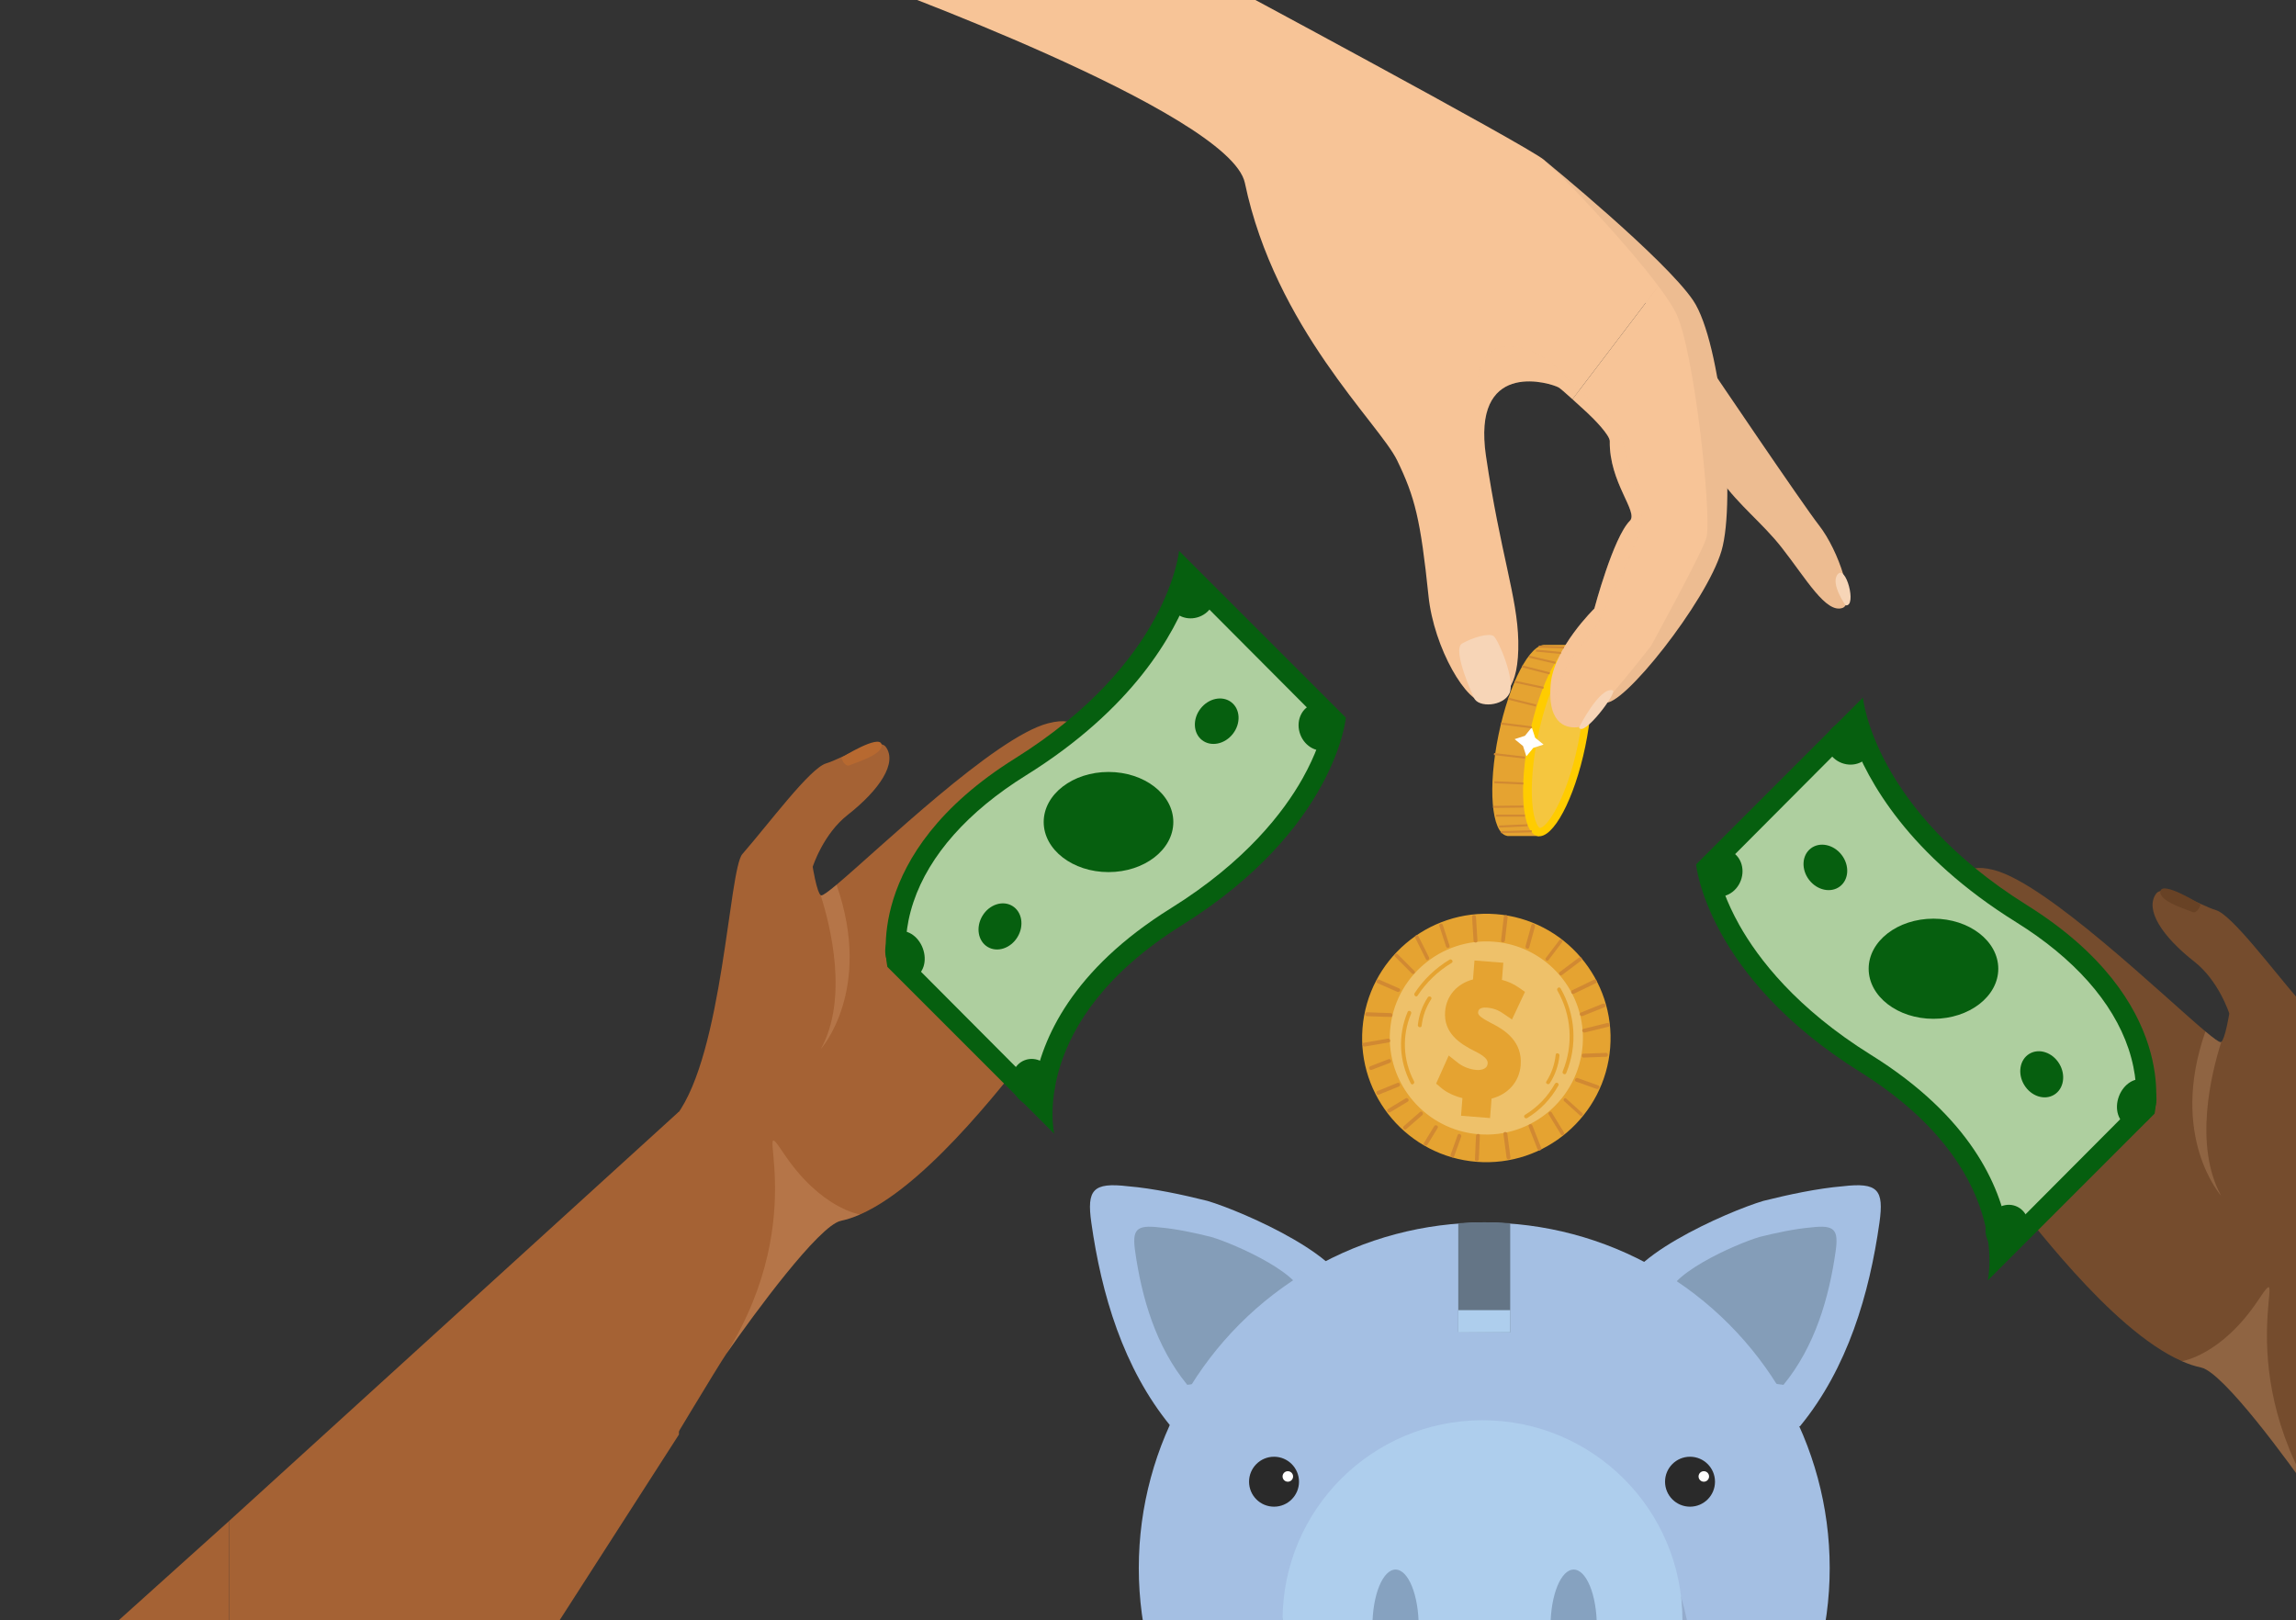 <?xml version="1.0" encoding="utf-8"?>
<!-- Generator: Adobe Illustrator 17.0.0, SVG Export Plug-In . SVG Version: 6.00 Build 0)  -->
<!DOCTYPE svg PUBLIC "-//W3C//DTD SVG 1.1//EN" "http://www.w3.org/Graphics/SVG/1.1/DTD/svg11.dtd">
<svg version="1.1" xmlns="http://www.w3.org/2000/svg" xmlns:xlink="http://www.w3.org/1999/xlink" x="0px" y="0px"
	 width="1133.667px" height="800px" viewBox="0 0 1133.667 800" enable-background="new 0 0 1133.667 800" xml:space="preserve">
<rect x="0" y="0" width="1133.667" height="800" fill="#333333" stroke="none"/>
<g id="BACKGROUND">
</g>
<g id="OBJECTS">
	<g>
		<defs>
			<rect id="SVGID_1_" x="334.229" width="800" height="800"/>
		</defs>
		<clipPath id="SVGID_2_">
			<use xlink:href="#SVGID_1_"  overflow="visible"/>
		</clipPath>
		<g clip-path="url(#SVGID_2_)">
			<path fill="#A56234" d="M424.711,599.653c-0.011,0.014-0.023,0.017-0.042,0.023c-3.222,1.408-6.397,2.475-9.488,3.124
				c-10.788,2.268-42.605,45.604-56.543,65.672c0.001,0.012-0.011,0.026-0.023,0.027c-3.865,5.588-32.354,53.038-32.615,53.625
				c-10.068-8.889-51.068-110.614-51.068-110.614s57.4-58.528,59.161-60.896c22.934-30.69,25.793-121.233,32.445-128.882
				c13.381-15.385,33.398-42.429,41.357-44.787c7.968-2.353,25.592-13.594,29.534-8.072c5.643,7.912-3.031,21.062-18.96,33.574
				c-5.92,4.647-10.164,10.86-12.947,16.001c-2.92,5.379-4.246,9.571-4.246,9.571s0.452,2.81,1.129,5.923
				c0.026,0.108,0.037,0.165,0.037,0.165s0.006,0.006,0.008,0.018c0.414,1.904,0.917,3.897,1.452,5.413
				c0.422,1.194,0.863,2.103,1.296,2.444c0.129,0.1,0.254,0.148,0.375,0.147c0.883-0.011,3.524-1.96,7.476-5.268
				c20.868-17.5,78.188-72.939,104.434-79.707c16.654-4.295,14.786,6.065,17.387,7.585c0.419,0.249,0.971,0.26,1.734-0.068
				c2.436-1.04,4.997-2.223,7.616-3.366l0.062-0.029c3.526-1.55,7.148-3.006,10.686-3.924l0.037-0.016c0,0,0.006-0.007,0.013-0.001
				l0.006-0.007c6.439-1.684,12.564-1.572,17.216,3.107c4.961,4.996-1.284,15.38-8.065,23.849
				c-5.742,7.183-11.87,13.002-11.87,13.002c1.49,1.439,6.804-3.723,13.055-8.612c0.017-0.018,0.042-0.033,0.06-0.054
				c7.267-5.677,15.787-10.948,20.965-4.961c7.89,9.124-5.206,24.457-23.515,43.308c-2.533,2.594-5.167,5.267-7.849,7.992
				l-0.032,0.036c-0.269,0.267-0.53,0.543-0.8,0.811l-0.029,0.033c0.213-0.162,3.166-2.869,6.753-5.277l0.005-0.006
				c0.013,0,0.025-0.014,0.031-0.021c1.077-0.714,2.206-1.406,3.331-1.996c0.011-0.002,0.011-0.002,0.017-0.009
				c2.104-1.101,4.19-1.835,5.914-1.712c7.51,0.526,7.401,8.711,5.108,13.164c-19.956,38.83-59.785,72.302-66.342,78.92
				C502.54,525.41,460.559,583.94,424.711,599.653z"/>
			<path fill="#B90049" d="M424.711,599.653c-0.011,0.014-0.023,0.017-0.042,0.023l0.586-0.674
				C425.255,599.003,425.073,599.227,424.711,599.653z"/>
			<g>
				<path opacity="0.2" fill="#F7C497" d="M405.276,518.023c13.658-24.81,4.908-60.411-0.078-76.04
					c0.129,0.1,0.254,0.148,0.375,0.147c0.883-0.011,3.524-1.96,7.476-5.268C431.253,488.938,405.276,518.023,405.276,518.023z"/>
				<path opacity="0.2" fill="#F7C497" d="M415.181,602.801c-10.788,2.268-42.605,45.604-56.543,65.672
					c43.421-69.992,11.065-124.748,28.461-98.77c18.21,27.203,37.57,29.974,37.57,29.974
					C421.447,601.085,418.272,602.151,415.181,602.801z"/>
				<path opacity="0.2" fill="#F7C497" d="M534.87,364.739c0,0-6.656,10.996-20.273,21.88
					c-13.619,10.886-30.251,32.306-45.959,42.569c-15.709,10.263-12.183,15.685-12.183,15.685s14.255-9.898,23.193-18.071
					c8.938-8.173,33.701-34.485,38.96-39.086c5.257-4.601,18.594-20.074,36.367-30.358c0.018-0.008,0.03-0.021,0.05-0.029
					L534.87,364.739z"/>
				<path opacity="0.2" fill="#F7C497" d="M565.36,388.674c-16.753,14.009-42.412,36.383-54.028,49.536
					c-12.852,14.54-29.818,28.89-27.034,22.938c2.786-5.953,6.663-9.256,21.282-22.857c14.618-13.603,33.037-33.173,36.407-34.751
					c3.362-1.585,22.188-19.256,22.188-19.256c-5.742,7.183-11.87,13.002-11.87,13.002
					C553.796,398.726,559.11,393.564,565.36,388.674z"/>
				<path opacity="0.2" fill="#F7C497" d="M562.859,426.968c0,0,0,0,0.012-0.001c-2.533,2.594-5.167,5.267-7.849,7.992l-0.032,0.036
					c-10.177,8.995-27.489,28.39-38.323,39.373c-13.458,13.645-21.577,16.104-17.859,11.36c3.722-4.731,29.808-28.302,34.765-33.548
					C538.53,446.934,562.859,426.968,562.859,426.968z"/>
			</g>
			<path opacity="0.2" fill="#F7C497" d="M564.28,428.539c-0.537,0.491-1.566,1.138-3.331,1.996
				C562.027,429.821,563.155,429.129,564.28,428.539z"/>
			<path fill="#B76930" d="M415.445,374.296c0,0,1.585,4.712,4.086,3.554c2.503-1.157,16.924-5.309,15.737-10.331
				c-1.188-5.021-19.505,6.411-19.505,6.411"/>
		</g>
		<g clip-path="url(#SVGID_2_)">
			<path fill="#065F0F" d="M520.534,559.809c0,0-13-55.441,63-102.941s81-102.5,81-102.5L582.167,272c0,0-5,55-81,102.5
				s-63,102.941-63,102.941L520.534,559.809z"/>
			<path fill="#AECF9F" d="M447.45,472.497c-0.428-4.42-0.671-14.432,3.586-27.115c7.761-23.118,26.949-44.726,55.489-62.487
				c52.989-32.976,73.397-69.804,81.179-91.38l66.171,66.428c-1.213,5.17-4.101,14.651-10.673,26.357
				c-9.318,16.597-28.166,41.196-65.035,64.14c-49.027,30.511-63.736,64.636-67.562,87.457L447.45,472.497z"/>
			<ellipse fill="#065F0F" cx="547.334" cy="405.896" rx="32" ry="24.723"/>
			
				<ellipse transform="matrix(0.611 -0.792 0.792 0.611 -48.22 614.156)" fill="#065F0F" cx="600.55" cy="356.123" rx="11.821" ry="10.123"/>
			
				<ellipse transform="matrix(-0.353 -0.935 0.935 -0.353 546.765 1094.842)" fill="#065F0F" cx="651.703" cy="358.487" rx="11.821" ry="10.556"/>
			
				<ellipse transform="matrix(-0.354 -0.935 0.935 -0.354 164.291 1056.555)" fill="#065F0F" cx="447.229" cy="471.508" rx="12.051" ry="9.381"/>
			
				<ellipse transform="matrix(-0.353 -0.935 0.935 -0.353 190.938 1200.016)" fill="#065F0F" cx="510.129" cy="534.03" rx="11.821" ry="10.556"/>
			
				<ellipse transform="matrix(-0.353 -0.935 0.935 -0.353 520.935 948.631)" fill="#065F0F" cx="588.262" cy="294.31" rx="10.502" ry="11.423"/>
			
				<ellipse transform="matrix(0.516 -0.856 0.856 0.516 -152.793 644.35)" fill="#065F0F" cx="494.105" cy="457.456" rx="11.821" ry="10.122"/>
		</g>
		<g clip-path="url(#SVGID_2_)">
			<path fill="#754C2D" d="M1077.288,672.096c0.011,0.014,0.023,0.017,0.041,0.023c3.223,1.408,6.397,2.475,9.488,3.124
				c10.789,2.267,42.606,45.603,56.543,65.672c-0.001,0.012,0.012,0.026,0.023,0.027c3.865,5.588,6.354,9.356,6.614,9.942
				c10.067-8.889,77.068-66.932,77.068-66.932s-57.399-58.528-59.161-60.897c-22.934-30.689-25.793-121.232-32.445-128.882
				c-13.381-15.385-33.399-42.429-41.358-44.786c-7.968-2.354-25.592-13.594-29.534-8.072c-5.644,7.912,3.031,21.061,18.96,33.573
				c5.92,4.648,10.164,10.86,12.947,16.001c2.92,5.379,4.246,9.571,4.246,9.571s-0.451,2.81-1.129,5.923
				c-0.026,0.108-0.037,0.165-0.037,0.165s-0.006,0.006-0.008,0.018c-0.414,1.904-0.917,3.897-1.451,5.413
				c-0.422,1.194-0.863,2.103-1.296,2.444c-0.13,0.1-0.255,0.148-0.375,0.146c-0.884-0.011-3.524-1.96-7.476-5.268
				c-20.868-17.5-78.189-72.939-104.434-79.707c-16.654-4.295-14.786,6.064-17.388,7.585c-0.419,0.248-0.972,0.26-1.734-0.068
				c-2.437-1.04-4.997-2.223-7.616-3.366l-0.063-0.028c-3.525-1.551-7.147-3.007-10.685-3.925l-0.037-0.016
				c0,0-0.006-0.007-0.014-0.001l-0.006-0.007c-6.439-1.684-12.564-1.572-17.216,3.107c-4.961,4.995,1.284,15.38,8.065,23.849
				c5.741,7.183,11.869,13.002,11.869,13.002c-1.489,1.44-6.804-3.723-13.055-8.612c-0.016-0.019-0.041-0.033-0.06-0.054
				c-7.267-5.678-15.787-10.948-20.966-4.961c-7.889,9.123,5.207,24.456,23.516,43.308c2.533,2.594,5.167,5.267,7.85,7.992
				l0.031,0.036c0.27,0.267,0.53,0.543,0.801,0.81l0.028,0.033c-0.213-0.162-3.165-2.869-6.753-5.277l-0.006-0.006
				c-0.013,0-0.024-0.014-0.03-0.02c-1.077-0.714-2.206-1.406-3.331-1.996c-0.01-0.002-0.01-0.002-0.017-0.009
				c-2.104-1.101-4.19-1.835-5.913-1.712c-7.51,0.526-7.401,8.711-5.109,13.164c19.956,38.83,59.785,72.302,66.343,78.92
				C999.459,597.852,1041.44,656.382,1077.288,672.096z"/>
			<path fill="#B90049" d="M1077.288,672.096c0.011,0.014,0.023,0.017,0.041,0.023l-0.586-0.674
				C1076.743,671.445,1076.925,671.67,1077.288,672.096z"/>
			<g>
				<path opacity="0.2" fill="#F7C497" d="M1096.722,590.465c-13.658-24.81-4.907-60.411,0.078-76.04
					c-0.13,0.1-0.255,0.148-0.375,0.146c-0.884-0.011-3.524-1.96-7.476-5.268C1070.746,561.38,1096.722,590.465,1096.722,590.465z"
					/>
				<path opacity="0.2" fill="#F7C497" d="M1086.817,675.243c10.789,2.267,42.606,45.603,56.543,65.672
					c-43.421-69.992-11.064-124.748-28.461-98.769c-18.209,27.203-37.57,29.974-37.57,29.974
					C1080.551,673.527,1083.726,674.594,1086.817,675.243z"/>
				<path opacity="0.2" fill="#F7C497" d="M946.973,429.771c0.02,0.008,0.031,0.021,0.05,0.029
					c17.772,10.284,31.11,25.757,36.367,30.358c5.259,4.601,30.021,30.913,38.96,39.086c8.938,8.173,23.193,18.071,23.193,18.071
					s3.525-5.423-12.184-15.686c-15.707-10.263-32.34-31.683-45.959-42.569c-13.617-10.883-20.273-21.879-20.273-21.879
					L946.973,429.771z"/>
				<path opacity="0.2" fill="#F7C497" d="M936.637,461.116c16.754,14.009,42.412,36.383,54.029,49.536
					c12.852,14.54,29.817,28.89,27.033,22.939c-2.785-5.953-6.662-9.256-21.281-22.857c-14.618-13.603-33.037-33.173-36.408-34.751
					c-3.361-1.585-22.188-19.256-22.188-19.256c5.741,7.183,11.869,13.002,11.869,13.002
					C948.203,471.168,942.888,466.006,936.637,461.116z"/>
				<path opacity="0.2" fill="#F7C497" d="M939.139,499.41c0,0,0,0-0.012-0.001c2.533,2.594,5.167,5.267,7.85,7.992l0.031,0.036
					c10.178,8.995,27.489,28.39,38.323,39.373c13.458,13.645,21.577,16.104,17.859,11.36c-3.722-4.731-29.808-28.302-34.765-33.548
					C963.468,519.376,939.139,499.41,939.139,499.41z"/>
			</g>
			<path opacity="0.2" fill="#F7C497" d="M937.717,500.981c0.537,0.491,1.566,1.138,3.331,1.996
				C939.971,502.264,938.842,501.571,937.717,500.981z"/>
			<path fill="#684225" d="M1086.553,446.738c0,0-1.585,4.713-4.087,3.555c-2.503-1.157-16.924-5.309-15.737-10.33
				c1.188-5.021,19.506,6.41,19.506,6.41"/>
		</g>
		<g clip-path="url(#SVGID_2_)">
			<path fill="#065F0F" d="M981.464,632.251c0,0,13-55.441-63-102.941s-81-102.5-81-102.5l82.368-82.367c0,0,5,55,81,102.5
				s63,102.941,63,102.941L981.464,632.251z"/>
			<path fill="#AECF9F" d="M1054.548,544.94c0.429-4.42,0.672-14.432-3.586-27.115c-7.761-23.118-26.949-44.727-55.489-62.487
				c-52.989-32.976-73.398-69.804-81.179-91.38l-66.171,66.428c1.213,5.171,4.101,14.652,10.673,26.357
				c9.318,16.598,28.166,41.196,65.035,64.141c49.027,30.511,63.736,64.636,67.563,87.457L1054.548,544.94z"/>
			<ellipse fill="#065F0F" cx="954.665" cy="478.338" rx="32" ry="24.723"/>
			
				<ellipse transform="matrix(-0.611 -0.792 0.792 -0.611 1112.656 1404.101)" fill="#065F0F" cx="901.449" cy="428.565" rx="11.821" ry="10.123"/>
			
				<ellipse transform="matrix(0.353 -0.935 0.935 0.353 146.592 1073.971)" fill="#065F0F" cx="850.295" cy="430.929" rx="11.821" ry="10.556"/>
			
				<ellipse transform="matrix(0.354 -0.935 0.935 0.354 173.034 1338.283)" fill="#065F0F" cx="1054.769" cy="543.951" rx="12.051" ry="9.38"/>
			
				<ellipse transform="matrix(0.353 -0.935 0.935 0.353 73.899 1319.875)" fill="#065F0F" cx="991.869" cy="606.473" rx="11.821" ry="10.556"/>
			
				<ellipse transform="matrix(0.353 -0.935 0.935 0.353 247.625 1091.816)" fill="#065F0F" cx="913.737" cy="366.752" rx="10.502" ry="11.423"/>
			
				<ellipse transform="matrix(-0.516 -0.856 0.856 -0.516 1074.595 1666.645)" fill="#065F0F" cx="1007.893" cy="529.898" rx="11.821" ry="10.122"/>
		</g>
		<line clip-path="url(#SVGID_2_)" fill="none" x1="845.667" y1="106" x2="818.857" y2="141.29"/>
		<line clip-path="url(#SVGID_2_)" fill="none" x1="776.417" y1="197.13" x2="758.667" y2="220.5"/>
		<g clip-path="url(#SVGID_2_)">
			<path fill="#E5A331" d="M778.229,318.41h-15.187l-0.004,0.036c-7.586-0.746-17.831,18.785-23.112,44.299
				c-5.385,26.015-3.568,48.384,4.058,49.962c0.096,0.02,0.193,0.021,0.289,0.034l-0.006,0.054h15.817l0.308-8.215h-5.908
				c5.039-7.943,9.923-20.975,13.058-36.119c3.597-17.378,3.977-33.119,1.562-42.133l7.752-0.329L778.229,318.41z"/>
			
				<ellipse transform="matrix(0.979 0.203 -0.203 0.979 90.077 -148.335)" fill="#FFCC00" cx="769.233" cy="365.603" rx="14.1" ry="48.102"/>
			<path opacity="0.6" fill="#EEC16A" d="M760.295,408.79c-0.554-0.114-2.955-2.649-3.732-12.224
				c-0.736-9.067,0.251-20.79,2.78-33.01c5.511-26.623,15.292-41.146,18.773-41.146c0.609,0.12,3.011,2.655,3.788,12.23
				c0.736,9.067-0.251,20.791-2.78,33.011c-5.511,26.622-15.292,41.144-18.772,41.144
				C760.322,408.795,760.304,408.792,760.295,408.79z"/>
			<polygon fill="#FFFFFF" points="752.943,363.317 756.33,359.173 757.992,364.261 762.134,367.648 757.048,369.31 753.66,373.453 
				751.999,368.366 747.855,364.978 			"/>
		</g>
		<g clip-path="url(#SVGID_2_)">
			<path fill="#EDBC91" d="M844.282,181.264c0,0,45.81,67.83,53.828,78.065c9.916,12.656,18.28,38.628,11.601,40.873
				c-8.198,2.756-17.862-14.352-29.962-29.791c-9.449-12.055-21.06-20.752-30.166-33.538
				C828.818,207.712,844.282,181.264,844.282,181.264z"/>
			<path fill="#EDBC91" d="M763.507,79.921c0,0,58.492,47.746,72.492,68.413S857.333,247,850,272
				c-7.333,25-49.316,77.96-57.658,74.814C784,343.667,849.101,235.353,824,174.368C798.898,113.383,763.507,79.921,763.507,79.921z
				"/>
			<path fill="#F7C497" d="M818.857,141.29l-37.36,49.16l-5.08,6.68c-3.6-3.24-6.09-5.4-6.79-5.8
				c-3.729-2.13-40.78-13.79-36.43,29.67c0.03,0.22,0.04,0.34,0.04,0.34c0.12,1.21,0.28,2.46,0.47,3.76
				c7.13,48.27,15.52,69.68,15.96,91.4c0.48,23.9-7.41,29.19-16,30.31c-9.29,1.22-25.67-26.81-28.33-52.5
				c-3.94-37.92-6.73-48.92-15.51-67.02c-8.77-18.1-60.2-65.42-75.16-136.96c-7.33-35.07-189.27-100.73-189.27-100.73h175.15
				c0,0,152.94,81.98,161.74,89.26C769.367,84.71,801.917,118.62,818.857,141.29z"/>
			<path fill="#F7D5B7" d="M727.775,344.579c0,0-11.108-23.829-5.858-26.829s13.375-5.375,15.625-3.625s10.875,21.75,7.75,28.25
				S729.914,349.521,727.775,344.579z"/>
			<path fill="#F7C497" d="M842.657,265.17c-1.19,5.93-27.49,53.83-27.49,53.83c-18.25,23.5-33.25,39.49-33.25,39.49
				s-10.481,3.67-14.7-6.01c-1.399-3.19-2.109-7.83-1.55-14.53c1.5-17.95,21.56-37.45,21.56-37.45s9.29-35.09,17.521-43.32
				c4.41-4.41-10.25-18.85-9.91-39.35c0.04-2.9-7.57-10.76-11.17-14.08c-2.69-2.48-5.16-4.73-7.25-6.62l5.08-6.68l37.36-49.16
				c4.109,5.5,7.3,10.34,8.989,13.96C836.487,173.76,845.127,252.91,842.657,265.17z"/>
			<path fill="#F7D5B7" d="M779.667,359.171c0,0,10.152-20.145,16.625-18.296C798.917,341.625,781.667,364.467,779.667,359.171z"/>
			<path opacity="0.2" fill="#F7C497" d="M790.667,304.5c-5,11.5-21.75,21.72-23.12,45.86c-0.06,1.01-0.17,1.71-0.33,2.12
				c-1.399-3.19-2.109-7.83-1.55-14.53c1.5-17.95,21.56-37.45,21.56-37.45s9.29-35.09,17.521-43.32
				c4.41-4.41-10.25-18.85-9.91-39.35c0.04-2.9-7.57-10.76-11.17-14.08c-2.69-2.48-5.16-4.73-7.25-6.62c-3.6-3.24-6.09-5.4-6.79-5.8
				c-3.729-2.13-40.78-13.79-36.43,29.67c-0.42-3.31-3.363-23.081-3.363-32.833c0-8.334,5.307-23.5,27.001-14.5
				c11.042,4.581,16.383,13.39,22.833,19.19c10.2,9.17,18.699,14.601,20.25,20.578c4.363,16.816,10.362,32.336,10.75,43.566
				C810.917,264.25,795.667,293,790.667,304.5z"/>
			<path fill="#F7D5B7" d="M911.258,298.878c0,0-7.34-10.262-4.108-15.007C911.264,277.829,917.127,299.85,911.258,298.878z"/>
		</g>
	</g>
	<line fill="none" stroke="#D18932" stroke-miterlimit="10" x1="754.167" y1="407.5" x2="740.167" y2="408.125"/>
	<line fill="none" stroke="#D18932" stroke-miterlimit="10" x1="752.167" y1="398.25" x2="737.219" y2="398.421"/>
	<line fill="none" stroke="#D18932" stroke-miterlimit="10" x1="752.167" y1="386.875" x2="737.792" y2="386.25"/>
	<line fill="none" stroke="#D18932" stroke-miterlimit="10" x1="752.98" y1="374.108" x2="737.667" y2="372.339"/>
	<line fill="none" stroke="#D18932" stroke-miterlimit="10" x1="756.307" y1="410.462" x2="741.158" y2="410.888"/>
	<line fill="none" stroke="#D18932" stroke-miterlimit="10" x1="752.934" y1="402.75" x2="738.667" y2="402.75"/>
	<line fill="none" stroke="#D18932" stroke-miterlimit="10" x1="756.33" y1="359.173" x2="741.158" y2="357.265"/>
	<line fill="none" stroke="#D18932" stroke-miterlimit="10" x1="758.417" y1="348.375" x2="744.693" y2="344.974"/>
	<line fill="none" stroke="#D18932" stroke-miterlimit="10" x1="762.127" y1="339.631" x2="747.87" y2="336.587"/>
	<line fill="none" stroke="#D18932" stroke-miterlimit="10" x1="765.219" y1="332.526" x2="751.555" y2="329.021"/>
	<line fill="none" stroke="#D18932" stroke-miterlimit="10" x1="772.253" y1="319.697" x2="759.782" y2="319.261"/>
	<line fill="none" stroke="#D18932" stroke-miterlimit="10" x1="770.734" y1="322.418" x2="758.387" y2="321.25"/>
	<line fill="none" stroke="#D18932" stroke-miterlimit="10" x1="768.063" y1="327.292" x2="754.998" y2="324.25"/>
	<polyline fill="#A56234" points="335.229,548.901 113.142,751 113.142,800 276.333,800 335.229,708.344 	"/>
	<polyline fill="#A56234" points="113.142,751 58.667,800 113.142,800 	"/>
</g>
<g id="DESIGNED_BY_FREEPIK">
	<g>
		<defs>
			<rect id="SVGID_3_" x="489.679" y="565.921" width="486.686" height="234.079"/>
		</defs>
		<clipPath id="SVGID_4_">
			<use xlink:href="#SVGID_3_"  overflow="visible"/>
		</clipPath>
		<g clip-path="url(#SVGID_4_)">
			<g>
				<ellipse cx="629.893" cy="727.893" rx="3.418" ry="3.736"/>
				<ellipse cx="834.463" cy="727.893" rx="3.418" ry="3.736"/>
				<path fill="#849DB8" d="M890.282,838.383c0,17.954-30.793,118.75-41.445,119.755c-11.443,1.08-44.722,1.843-53.699,0.764
					c-0.436-3.403,1.099-3.924-0.141-7.345c-1.825-5.034-6.027-5.591-10.317-7.072c-7.232-2.496-14.61-1.582-22.419-2.03
					c-0.148-5.801,15.664-10.977,19.532-13.221c5.843-3.391,10.495-8.652,16.121-12.457c5.684-3.846,11.739-7.095,17.702-10.509
					c11.005-6.299,20.727-14.435,30.493-22.294C851.407,879.71,890.282,838.383,890.282,838.383z"/>
				<path opacity="0.07" d="M761.426,942.455c-0.145-5.801,15.667-10.977,19.532-13.221c5.843-3.391,10.495-8.652,16.121-12.457
					c5.684-3.846,11.739-7.095,17.702-10.509c11.005-6.299,20.727-14.435,30.493-22.294c5.301-4.263,44.175-45.591,44.175-45.591
					c0,5.228-2.617,17.484-6.579,32.248c-21.791,35.516-56.221,62.432-97.029,74.501c-0.658-0.206-1.325-0.415-1.996-0.647
					C776.615,941.989,769.235,942.902,761.426,942.455z"/>
				<path fill="#849DB8" d="M575.8,838.383c0,17.954,30.793,118.75,41.444,119.755c11.442,1.08,44.722,1.843,53.697,0.764
					c0.438-3.403-1.098-3.924,0.142-7.345c1.824-5.034,6.029-5.591,10.317-7.072c7.233-2.496,14.611-1.582,22.419-2.03
					c0.146-5.801-15.665-10.977-19.531-13.221c-5.843-3.391-10.495-8.652-16.122-12.457c-5.685-3.846-11.74-7.095-17.702-10.509
					c-11.005-6.299-20.727-14.435-30.494-22.294C614.672,879.71,575.8,838.383,575.8,838.383z"/>
				<path opacity="0.05" d="M703.819,942.455c0.146-5.801-15.665-10.977-19.531-13.221c-5.843-3.391-10.495-8.652-16.122-12.457
					c-5.685-3.846-11.74-7.095-17.702-10.509c-11.005-6.299-20.727-14.435-30.494-22.294c-5.298-4.263-44.17-45.591-44.17-45.591
					c0,5.228,2.613,17.484,6.577,32.248c21.79,35.516,56.221,62.432,97.028,74.501c0.658-0.206,1.326-0.415,1.996-0.647
					C688.634,941.989,696.011,942.902,703.819,942.455z"/>
				<g>
					<path fill="#A4BFE3" d="M888.745,704.27c23.628-28.765,34.298-65.554,39.244-100.534c2.305-16.31-0.745-20.034-18.21-17.979
						c-12.33,1.028-26.715,4.11-39.043,7.193c-17.466,5.135-73.973,29.794-68.834,48.286c4.11,21.575,61.764,58.345,82.311,62.455
						L888.745,704.27z"/>
				</g>
				<g>
					<path fill="#849DB8" d="M880.613,683.794c15.5-18.87,22.499-42.999,25.744-65.945c1.511-10.699-0.492-13.141-11.947-11.792
						c-8.088,0.675-17.522,2.695-25.608,4.716c-11.457,3.37-48.523,19.545-45.153,31.673c2.695,14.153,40.515,38.272,53.994,40.969
						L880.613,683.794z"/>
				</g>
				<g>
					<path fill="#A4BFE3" d="M578.097,704.27c-23.629-28.765-34.298-65.554-39.245-100.534c-2.305-16.31,0.746-20.034,18.211-17.979
						c12.328,1.028,26.715,4.11,39.043,7.193c17.466,5.135,73.973,29.794,68.834,48.286c-4.11,21.575-61.764,58.345-82.312,62.455
						L578.097,704.27z"/>
				</g>
				<g>
					<path fill="#849DB8" d="M586.228,683.794c-15.499-18.87-22.499-42.999-25.744-65.945c-1.51-10.699,0.493-13.141,11.948-11.792
						c8.088,0.675,17.522,2.695,25.608,4.716c11.457,3.37,48.523,19.545,45.152,31.673c-2.694,14.153-40.514,38.272-53.993,40.969
						L586.228,683.794z"/>
				</g>
				<circle fill="#A4BFE3" cx="732.858" cy="774.26" r="170.57"/>
				<ellipse opacity="0.1" cx="733.04" cy="820.461" rx="101.842" ry="104.131"/>
				<circle fill="#AECEED" cx="731.996" cy="800" r="98.719"/>
				<ellipse fill="#86A2C0" cx="689.064" cy="803.125" rx="11.426" ry="28.116"/>
				<path opacity="0.1" d="M689.064,824.68c-5.837,0-10.649-10.773-11.339-24.68c-0.055,1.127-0.088,2.272-0.088,3.436
					c0,15.529,5.116,28.116,11.426,28.116s11.426-12.587,11.426-28.116c0-1.164-0.032-2.309-0.088-3.436
					C699.713,813.907,694.901,824.68,689.064,824.68z"/>
				<ellipse fill="#86A2C0" cx="777.016" cy="803.125" rx="11.425" ry="28.116"/>
				<path opacity="0.1" d="M777.016,824.68c5.836,0,10.648-10.773,11.337-24.68c0.055,1.127,0.088,2.272,0.088,3.436
					c0,15.529-5.116,28.116-11.425,28.116c-6.309,0-11.425-12.587-11.425-28.116c0-1.164,0.03-2.309,0.088-3.436
					C766.367,813.907,771.18,824.68,777.016,824.68z"/>
				<circle fill="#2A2A2A" cx="629.061" cy="731.63" r="12.331"/>
				<circle fill="#FFFFFF" cx="635.873" cy="729.035" r="2.595"/>
				<circle fill="#2A2A2A" cx="834.461" cy="731.63" r="12.331"/>
				<circle fill="#FFFFFF" cx="841.273" cy="729.035" r="2.595"/>
				<path fill="#647586" d="M745.679,657.879V604.01c-4.232-0.314-8.508-0.478-12.82-0.478c-4.313,0-8.589,0.164-12.823,0.478
					v53.672L745.679,657.879z"/>
				<rect x="720.036" y="646.919" fill="#AECEED" width="25.643" height="10.96"/>
			</g>
		</g>
	</g>
	<g>
		<path fill="#D18932" d="M724.744,452.872c3.729-0.835,7.565-1.285,11.473-1.353c-3.911,0.102-7.78,0.549-11.509,1.384
			L724.744,452.872z"/>
		<path fill="#D18932" d="M742.503,451.673l-0.003,0.034l-0.034-0.003c-1.055-0.083-2.078-0.13-3.101-0.177
			C740.391,451.541,741.448,451.59,742.503,451.673z"/>
		<g>
			<circle fill="#EEC16A" cx="733.894" cy="512.529" r="54.512"/>
			<path fill="#E5A331" d="M729.061,573.674c-33.716-2.665-58.978-32.262-56.313-65.978s32.263-58.978,65.978-56.313
				c33.716,2.665,58.978,32.262,56.313,65.978C792.374,551.077,762.777,576.339,729.061,573.674z M737.65,464.991
				c-26.21-2.071-49.223,17.57-51.294,43.78c-2.071,26.211,17.57,49.223,43.78,51.294c26.211,2.072,49.223-17.57,51.294-43.78
				C783.502,490.075,763.861,467.063,737.65,464.991z"/>
		</g>
		<g>
			<g>
				<g>
					<path fill="#E5A331" d="M750.848,525.967c-0.646,8.167-6.229,14.411-14.367,16.497l-0.759,9.6l-14.323-1.132l0.689-8.716
						c-4.031-0.993-7.785-2.762-10.344-4.927l-2.645-2.233l6.216-13.86l4.618,3.646c2.456,1.911,5.848,3.222,9.078,3.478
						c2.407,0.19,5.314-0.5,5.516-3.06c0.082-1.036,0.234-2.956-6.022-6.057c-7.853-3.841-15.802-9.191-14.966-19.766
						c0.617-7.802,5.965-13.788,13.761-15.809l0.74-9.356l14.232,1.125l-0.667,8.442c3.034,0.792,5.759,2.019,8.201,3.715
						l3.168,2.213l-6.413,13.63l-4.453-3.02c-1.194-0.8-3.666-2.498-7.933-2.835c-1.524-0.12-4.171,0.008-4.342,2.171
						c-0.08,1.006-0.166,2.103,6.968,5.733C743.257,508.716,751.763,514.387,750.848,525.967z"/>
				</g>
			</g>
		</g>
		<path fill="#E5A331" d="M698.186,533.911c-5.497-10.434-5.993-22.54-1.436-33.404c0.477-1.137-1.247-1.982-1.725-0.841
			c-4.851,11.564-4.259,24.251,1.581,35.336C697.18,536.091,698.756,534.994,698.186,533.911z"/>
		<path fill="#E5A331" d="M715.691,473.865c-6.936,4.187-12.751,9.759-17.216,16.521c-0.672,1.018,0.776,2.281,1.455,1.251
			c4.38-6.633,10.043-12.083,16.851-16.193C717.839,474.806,716.747,473.227,715.691,473.865z"/>
		<path fill="#E5A331" d="M770.547,488.009c-0.615-1.071-2.193,0.024-1.58,1.091c7.024,12.226,7.983,26.901,2.628,39.942
			c-0.468,1.14,1.256,1.985,1.726,0.841C778.956,516.157,777.936,500.872,770.547,488.009z"/>
		<path fill="#E5A331" d="M767.755,535.132c-3.547,6.373-8.563,11.558-14.784,15.359c-1.054,0.644,0.038,2.223,1.091,1.58
			c6.497-3.97,11.717-9.447,15.418-16.097C770.082,534.891,768.353,534.056,767.755,535.132z"/>
		<path fill="#E5A331" d="M768.129,520.822c-0.488,4.748-2.028,9.165-4.601,13.186c-0.666,1.041,1.052,1.899,1.712,0.867
			c2.651-4.144,4.261-8.754,4.765-13.649C770.131,520.008,768.256,519.595,768.129,520.822z"/>
		<path fill="#D18932" d="M728.779,560.924c-0.172,3.882-0.345,7.764-0.518,11.645c-0.055,1.231,1.86,1.076,1.914-0.144
			c0.173-3.882,0.345-7.763,0.517-11.645C730.747,559.549,728.833,559.704,728.779,560.924z"/>
		<path fill="#D18932" d="M744.243,559.812c-0.162-1.219-2.077-1.083-1.914,0.145c0.517,3.882,1.035,7.763,1.552,11.645
			c0.162,1.219,2.077,1.083,1.914-0.145C745.278,567.575,744.76,563.694,744.243,559.812z"/>
		<path fill="#D18932" d="M761.001,566.822c-1.467-3.709-2.933-7.418-4.4-11.127c-0.453-1.145-2.263-0.505-1.807,0.648
			c1.467,3.709,2.933,7.418,4.4,11.127C759.646,568.615,761.457,567.975,761.001,566.822z"/>
		<path fill="#D18932" d="M772.266,559.242c-2.029-3.313-4.057-6.626-6.086-9.939c-0.605-0.988-2.08,0.037-1.475,1.024
			c2.029,3.313,4.057,6.626,6.086,9.939C771.396,561.255,772.871,560.23,772.266,559.242z"/>
		<path fill="#D18932" d="M781.302,549.653l-7.954-7.196c-0.777-0.703-1.826,0.547-1.049,1.25c2.651,2.399,5.303,4.798,7.954,7.196
			C781.03,551.607,782.079,550.356,781.302,549.653z"/>
		<path fill="#D18932" d="M789.145,535.955c-3.365-1.205-6.73-2.41-10.095-3.615c-1.153-0.413-2.003,1.309-0.841,1.726
			c3.365,1.205,6.73,2.41,10.095,3.615C789.456,538.093,790.306,536.371,789.145,535.955z"/>
		<path fill="#D18932" d="M793.027,519.878c-3.757,0.139-7.515,0.278-11.272,0.417c-1.076,0.04-0.948,1.954,0.126,1.914
			c3.757-0.139,7.515-0.278,11.272-0.417C794.229,521.752,794.101,519.838,793.027,519.878z"/>
		<path fill="#D18932" d="M793.526,505.154c-3.88,0.955-7.76,1.911-11.64,2.867c-1.197,0.295-0.543,2.1,0.648,1.807
			c3.88-0.955,7.76-1.911,11.64-2.866C795.37,506.667,794.717,504.861,793.526,505.154z"/>
		<path fill="#E5A331" d="M701.948,506.504c0.533-4.743,2.114-9.146,4.724-13.143c0.675-1.035-1.034-1.909-1.704-0.883
			c-2.69,4.12-4.343,8.714-4.892,13.604C699.939,507.299,701.81,507.73,701.948,506.504z"/>
		<path fill="#D18932" d="M743.084,464.379c0.447-3.86,0.893-7.72,1.34-11.579c0.142-1.224-1.779-1.205-1.919,0.009
			c-0.446,3.86-0.893,7.72-1.339,11.579C741.024,465.612,742.944,465.592,743.084,464.379z"/>
		<path fill="#D18932" d="M727.575,464.478c0.076,1.228,1.996,1.227,1.919-0.009c-0.242-3.909-0.483-7.817-0.725-11.726
			c-0.076-1.228-1.996-1.227-1.919,0.009C727.091,456.661,727.333,460.569,727.575,464.478z"/>
		<path fill="#D18932" d="M710.672,457.135c1.115,3.426,2.229,6.852,3.343,10.278c0.344,1.058,2.052,0.601,1.705-0.464
			c-1.114-3.426-2.229-6.852-3.343-10.278C712.033,455.613,710.326,456.07,710.672,457.135z"/>
		<path fill="#D18932" d="M698.793,463.118c1.754,3.505,3.507,7.01,5.26,10.515c0.523,1.045,2.045,0.107,1.522-0.938
			c-1.753-3.505-3.507-7.01-5.26-10.515C699.793,461.135,698.271,462.073,698.793,463.118z"/>
		<path fill="#D18932" d="M688.839,472.4l8.264,8.274c0.808,0.809,2.063-0.438,1.255-1.246c-2.755-2.758-5.509-5.516-8.264-8.274
			C689.287,470.345,688.032,471.592,688.839,472.4z"/>
		<path fill="#D18932" d="M680.081,485.401c3.272,1.44,6.543,2.88,9.815,4.32c1.121,0.493,2.091-1.165,0.961-1.662
			c-3.271-1.44-6.543-2.88-9.814-4.319C679.921,483.247,678.951,484.904,680.081,485.401z"/>
		<path fill="#D18932" d="M674.906,501.75c3.929,0.139,7.858,0.278,11.788,0.417c1.125,0.04,1.127-1.879,0.004-1.918
			c-3.929-0.139-7.858-0.278-11.787-0.417C673.785,499.792,673.783,501.71,674.906,501.75z"/>
		<path fill="#D18932" d="M673.93,516.75c3.938-0.679,7.876-1.358,11.814-2.036c1.214-0.209,0.69-2.057-0.519-1.848
			c-3.938,0.679-7.876,1.358-11.814,2.036C672.196,515.111,672.72,516.959,673.93,516.75z"/>
		<path fill="#D18932" d="M781.495,501.651c3.604-1.452,7.208-2.904,10.812-4.356c1.143-0.461,0.209-2.138-0.925-1.682
			c-3.604,1.452-7.208,2.904-10.812,4.356C779.427,500.43,780.362,502.108,781.495,501.651z"/>
		<path fill="#D18932" d="M787.089,483.728c-3.59,1.739-7.179,3.477-10.769,5.216c-1.108,0.537-0.335,2.294,0.781,1.754
			c3.59-1.739,7.179-3.477,10.769-5.216C788.978,484.945,788.205,483.188,787.089,483.728z"/>
		<path fill="#D18932" d="M779.616,472.832c-3.164,2.376-6.327,4.752-9.491,7.129c-0.944,0.709,0.2,2.179,1.143,1.471
			c3.164-2.376,6.327-4.752,9.491-7.129C781.702,473.595,780.558,472.124,779.616,472.832z"/>
		<path fill="#D18932" d="M769.946,464.223l-6.682,8.818c-0.653,0.862,0.697,1.858,1.349,0.996c2.227-2.939,4.455-5.879,6.683-8.818
			C771.949,464.357,770.599,463.362,769.946,464.223z"/>
		<path fill="#D18932" d="M756.126,456.793c-0.951,3.445-1.902,6.891-2.854,10.336c-0.326,1.18,1.455,1.9,1.783,0.71
			c0.951-3.445,1.902-6.891,2.853-10.336C758.235,456.323,756.454,455.604,756.126,456.793z"/>
		<path fill="#D18932" d="M685.562,523.022c-2.99,1.15-5.981,2.3-8.971,3.451c-1.15,0.442-0.509,2.252,0.648,1.807
			c2.99-1.15,5.981-2.3,8.971-3.45C687.361,524.387,686.72,522.577,685.562,523.022z"/>
		<path fill="#D18932" d="M690.001,534.708c-3.275,1.33-6.55,2.66-9.825,3.99c-1.14,0.463-0.501,2.274,0.648,1.807
			c3.275-1.33,6.55-2.66,9.825-3.99C691.789,536.052,691.15,534.241,690.001,534.708z"/>
		<path fill="#D18932" d="M694.011,542.365c-2.894,1.752-5.788,3.504-8.682,5.256c-1.057,0.64,0.035,2.219,1.091,1.58
			c2.894-1.752,5.788-3.504,8.682-5.256C696.158,543.305,695.066,541.727,694.011,542.365z"/>
		<path fill="#D18932" d="M701.134,549.076c-2.645,2.3-5.291,4.6-7.936,6.901c-0.922,0.801,0.157,2.391,1.091,1.58
			c2.645-2.3,5.291-4.6,7.936-6.901C703.146,549.855,702.068,548.264,701.134,549.076z"/>
		<path fill="#D18932" d="M708.126,556.119c-1.68,2.753-3.36,5.505-5.041,8.258c-0.645,1.056,1.087,1.887,1.726,0.841
			c1.68-2.753,3.36-5.505,5.041-8.258C710.496,555.904,708.764,555.073,708.126,556.119z"/>
		<path fill="#D18932" d="M719.737,560.457c-1.153,3.22-2.305,6.439-3.458,9.658c-0.413,1.153,1.309,2.003,1.725,0.841
			c1.153-3.219,2.306-6.439,3.458-9.658C721.876,560.145,720.154,559.295,719.737,560.457z"/>
	</g>
</g>
</svg>
